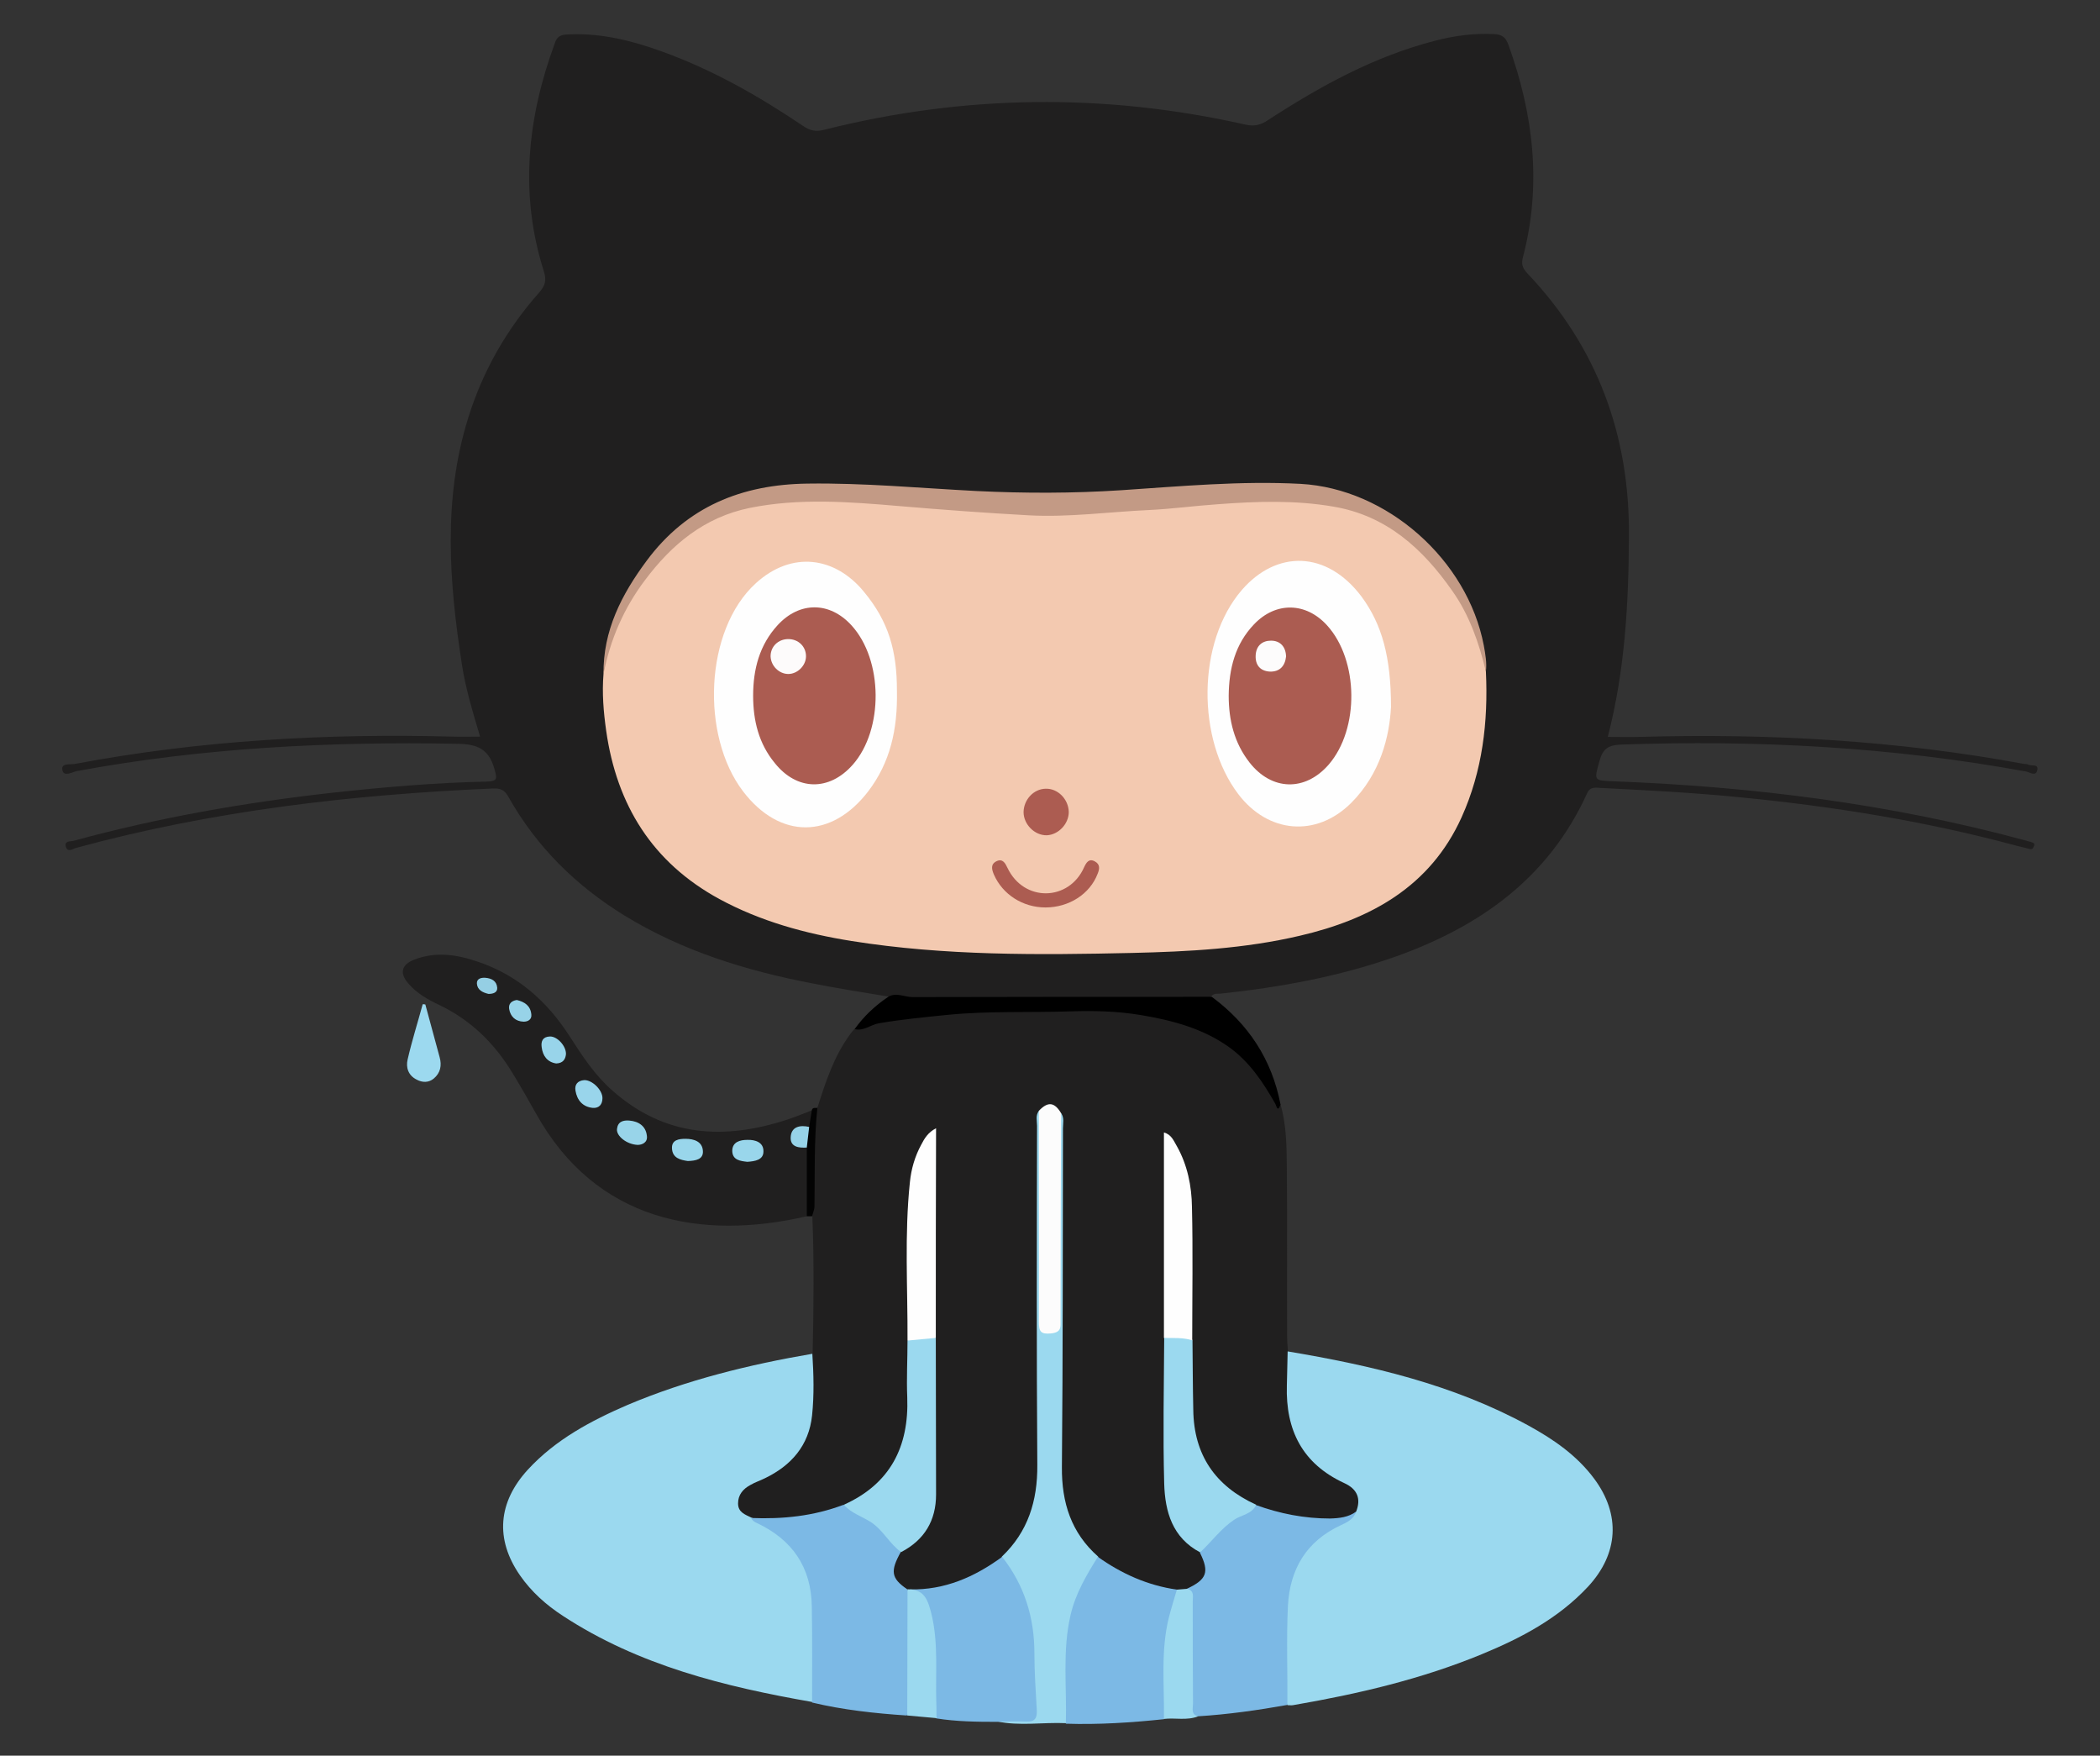 <?xml version="1.0" encoding="utf-8"?>
<!-- Generator: Adobe Illustrator 22.0.1, SVG Export Plug-In . SVG Version: 6.00 Build 0)  -->
<svg version="1.1" id="Layer_1" xmlns="http://www.w3.org/2000/svg" xmlns:xlink="http://www.w3.org/1999/xlink" x="0px" y="0px"
	 viewBox="0 0 794.4 664" style="enable-background:new 0 0 794.4 664;" xml:space="preserve">
<rect x="0" y="0" width="794.4" height="664" fill="#333333" stroke="none"/>
<style type="text/css">
	.st0{fill:#201F1F;}
	.st1{fill:#9BD9EF;}
	.st2{fill:#7CB9E5;}
	.st3{fill:#9CD9EF;}
	.st4{fill:#030303;}
	.st5{fill:#F3C9B0;}
	.st6{fill:#C39A85;}
	.st7{fill:#FEFEFE;}
	.st8{fill:#FCFCFC;}
	.st9{fill:#99D5EB;}
	.st10{fill:#98D4E9;}
	.st11{fill:#99D6EB;}
	.st12{fill:#98D4EA;}
	.st13{fill:#97D3E8;}
	.st14{fill:#95CFE4;}
	.st15{fill:#AC5C51;}
	.st16{fill:#AB5C51;}
	.st17{fill:#FDFCFC;}
	.st18{fill:#FDFBFB;}
</style>
<g>
	<path class="st0" d="M336,376.9c-9.6-1.6-19.2-3.1-28.8-5c-25-4.8-49-12.2-70.9-25.6c-18.4-11.3-33.3-26-43.9-44.8
		c-1.4-2.6-2.9-3.4-5.8-3.3c-53.4,2.3-106.2,8.4-157.9,22.5c-1.1,0.3-3.1,1.9-3.8-0.5c-0.6-2.3,1.8-1.9,2.9-2.2
		c32.2-8.8,64.9-14.5,98-18.2c19.4-2.1,38.8-3.8,58.3-4.2c4.5-0.1,3.8-1.5,2.9-4.9c-2.1-7.4-6.4-9.3-14-9.4
		c-48.3-0.9-96.2,1.5-143.8,10.3c-1.8,0.3-5,2.4-5.6-0.3c-0.6-2.9,3-2,4.8-2.4c47.4-8.9,95.2-11.6,143.3-10.3c3.2,0.1,6.3,0,9.9,0
		c-2.7-9.2-5.5-18.2-6.9-27.5c-4.8-31.1-7.2-62.2,2.4-93c5.5-17.7,14.5-33.5,26.8-47.4c2.4-2.7,2.9-4.7,1.8-8.2
		c-9.3-29.3-6.2-58.1,4.3-86.5c1.1-3,3.3-2.9,5.6-3c12-0.5,23.5,2.4,34.6,6.4c19.2,6.9,36.8,16.9,53.7,28.3c2.5,1.7,4.7,2.2,7.8,1.4
		c52.9-13.3,106-14,159.3-2c3.5,0.8,5.9,0.2,8.7-1.7c19.7-12.8,40.2-24.1,63.2-30c7.3-1.9,14.7-2.9,22.3-2.5c2.9,0.1,4.4,1.2,5.4,4
		c9.5,26.3,12.7,53,5.5,80.4c-0.7,2.6-0.1,4.2,1.7,6.1c26.4,27.8,38.7,61.1,38.4,99.3c-0.1,25.5-1.5,50.9-8,76c4.2,0,8.1,0.1,12.1,0
		c48.8-1.4,97.2,1.3,145.3,10.2c0.5,0.1,1.1,0,1.5,0.2c1.2,0.8,4.1-0.4,3.6,2.1c-0.5,2.6-2.8,0.9-4.2,0.6
		c-50.7-9.3-101.8-12-153.3-10.2c-4.8,0.2-6.9,1.6-8.1,6.1c-2.1,7.6-2.4,7.5,5.6,7.8c52.4,2,104.2,8.5,154.9,22.2
		c1,0.3,1.9,0.5,2.9,0.8c0.6,0.2,1.3,0.5,1,1.3c-0.3,0.7-0.5,1.6-1.7,1.3c-2.1-0.6-4.2-1-6.3-1.6c-33.7-9-68-14.5-102.6-17.9
		c-17.8-1.8-35.5-2.7-53.3-3.6c-2.1-0.1-4.1-0.6-5.3,2.2c-14.5,31.8-40.4,50.2-72.4,61.6c-21.5,7.6-43.7,11.6-66.2,14
		c-1.1,0.1-2.4-0.2-3.3,0.8c-1.8,2-4.2,1.7-6.5,1.7c-35.1,0-70.1,0.1-105.2,0C343.1,378.5,339.4,378.6,336,376.9z"/>
	<path class="st0" d="M309.2,419c3.1-9.8,6.3-19.6,12.5-28c0.5-0.7,1-1.3,1.6-1.9c9-5,19.1-5.3,29-6.5c12.6-1.5,25.3-0.4,37.8-1.2
		c14-0.9,27.9-0.2,41.7,1.3c15.9,1.7,30.4,7.1,41.7,19.1c4.5,4.7,7.2,10.6,10.9,15.9c2.3,7.9,2.3,16,2.4,24.1
		c0.2,21.3,0,42.5,0.1,63.8c0,1.8,0.2,3.6,0.3,5.4c1.6,1.6,1.4,3.6,1.4,5.6c0.1,4.5-0.2,9,0.1,13.4c0.6,11.7,5.8,20.9,16,27
		c2.4,1.5,5.1,2.4,7.2,4.4c3.9,3.5,4.3,7,1.6,11.3c-5.4,4.2-11.8,2.8-17.7,2.4c-7.1-0.5-14.1-1.8-20.7-4.9
		c-16.9-6.9-24.7-19.9-25.1-37.8c-0.2-8.7-0.1-17.3,0-26c-0.2-15.1,0-30.2-0.1-45.4c-0.1-7.7-1.1-15.2-3.8-22.5
		c-0.8-2.1-1.5-4.4-4-6.7c-0.3,25.2,0.1,49.5-0.2,73.8c0.1,17.3,0,34.6,0,51.9c0,11.3,2.8,21.4,12.6,28.4c4.9,7.7,3.4,12.3-5,15.8
		c-1.3,0.4-2.7,0.5-4.1,0.5c-11.8-1.4-22.2-6.2-31.6-13.3c-9-8.2-13.1-18.2-13.1-30.6c0.2-42.7,0.4-85.5,0.3-128.2
		c0-2.5,0.2-5-0.2-7.4c-2.4-4.4-3.6-4.5-6.7-0.7c-0.5,2.3-0.3,4.7-0.3,7c-0.1,43.1,0.2,86.1,0.2,129.2c0,12.1-4.3,22.4-13,30.8
		c-10.7,8.1-22.3,13.8-36.2,13.2c-0.6,0-1.1-0.2-1.7-0.3c-7.2-4.5-7.7-8.6-2.1-16.2c9.8-6,12.2-15.3,12-26.1
		c-0.3-17.9-0.1-35.8,0-53.7c-0.2-24.7,0.1-49.5-0.2-74.6c-2.8,1.2-3.3,3.4-4,5.3c-2.7,7.2-3.8,14.8-3.8,22.5
		c-0.1,15.8,0.1,31.6-0.1,47.3c-0.1,9,0.2,18-0.1,27c-0.5,17.5-8.7,30-25,37c-11.3,4.5-23,5.8-35,4.8c-3.2-0.9-6-2.4-6.4-6.1
		c-0.4-3.9,1.8-6.6,5-8.5c2.7-1.6,5.7-2.7,8.4-4.4c9.4-5.5,14.2-13.7,14.2-24.6c0-4.7,0-9.3,0-14c0-2-0.2-4,1.4-5.6
		c0.4-17.3,0.6-34.7-0.1-52c-0.7-12.9-1.2-25.9,0.9-38.8C308.2,420.4,308.7,419.7,309.2,419z"/>
	<path class="st1" d="M513,571.7c1.9-4.7,0.6-8.5-4.5-10.8c-15.8-7.3-22.2-20-21.7-36.9c0.1-4.3,0.2-8.6,0.3-12.9
		c31.6,5.3,62.6,12.5,91,28c9.5,5.2,18.4,11.3,25,20.2c10,13.5,9.2,28.3-2.4,40.8c-11.2,12-25.3,19.4-40.1,25.5
		c-23,9.5-47.1,15.1-71.5,19.3c-0.6,0.1-1.3,0-2,0c-1.4-1.5-1.3-3.3-1.3-5.2c0-11.1-0.2-22.2,0-33.3c0.3-13.5,9.8-26.4,22.5-31.2
		C510.3,574.4,511.7,573.2,513,571.7z"/>
	<path class="st1" d="M307.3,512c0.5,7.8,0.7,15.6-0.1,23.3c-1.2,11.4-7.9,19-17.9,23.8c-1.8,0.9-3.7,1.5-5.4,2.5
		c-2.8,1.5-4.7,3.7-4.7,7c0,3.4,2.7,4.2,5.1,5.4c15.1,5,24.3,17.7,24.4,33.7c0,10,0,19.9,0,29.9c0,2.1,0.4,4.4-1.4,6.1
		c-33.2-5.8-65.7-13.8-94.4-32.6c-6.3-4.1-11.9-9.1-16.2-15.3c-9.5-13.7-8.3-27.7,3-40c10.5-11.4,23.9-18.5,37.8-24.5
		C259.8,521.9,283.3,516.1,307.3,512z"/>
	<path class="st0" d="M305.2,460c-40,9.2-79.7,2-102.4-38.8c-2.9-5.2-5.9-10.4-9-15.5c-6.8-11.2-15.8-20-27.8-25.7
		c-4.2-2-8.3-4.3-11.4-7.9c-3.6-4-2.8-7.3,2.2-9.2c8-3.1,16.1-1.9,23.9,0.8c15.2,5.1,26.4,15.1,34.9,28.4c4.7,7.3,9.4,14.5,16,20.3
		c19.8,17.6,42.3,18.9,66.3,11c3.1-1,6.2-2.3,9.3-3.5c1.7,2.1,0.6,4-0.3,5.9c-6.6,3.5-6.6,3.5-1,8.6c0.2,0.2,0.3,0.6,0.4,0.9
		c0.9,7,0.3,14.1,0.4,21.1C306.6,457.8,306.1,459,305.2,460z"/>
	<path class="st2" d="M513,571.7c-0.9,2.8-3.3,4-5.7,5.1c-13.1,6-19.4,16.7-20.1,30.6c-0.6,12.4-0.1,24.9-0.2,37.4
		c-11.2,2-22.5,3.6-33.8,4.3c-4.1,0.5-3.5-2.8-3.6-4.9c-0.3-7.6-0.1-15.3-0.1-22.9c-0.1-6.8,0.3-13.6-0.6-20.4
		c7.6-3.5,8.7-6.3,5-13.7c4.5-9.1,12.6-13.8,21.2-18c9.1,3.3,18.4,5.1,28,5.1C506.8,574.2,510.1,573.8,513,571.7z"/>
	<path class="st2" d="M307.2,643.9c0-12.1,0.1-24.2-0.1-36.3c-0.2-14.9-7.4-25.3-20.8-31.6c-0.9-0.4-1.7-0.9-2.2-1.9
		c12,0.5,23.7-0.7,35-5c9.2,3.5,16.9,8.9,21.7,17.8c-4.1,7.3-3.7,10,2.3,14.1c1.6,1.8,1.6,3.9,1.6,6.1c0,11.9,0.1,23.8,0,35.7
		c0,2.1,0.1,4.3-1.7,6C331,648,319,646.7,307.2,643.9z"/>
	<path class="st1" d="M401.4,421c1.3,1.8,0.7,3.9,0.7,5.8c-0.1,42.7,0,85.4-0.4,128.1c-0.1,13.4,3.5,24.8,13.7,33.8
		c0.6,2.4-0.8,4.1-1.9,5.9c-6,9.3-8.5,19.7-8.8,30.6c-0.2,6.8,0,13.6-0.1,20.4c0,2.1,0.3,4.4-1.4,6.1c-8.7-0.4-17.5,1.2-26.2-0.7
		c2.7-2.5,6-1.4,9-1.5c3-0.1,5-1,4.6-4.3c-1.2-11.4,0-22.9-2.5-34.2c-1.4-6.1-3.7-11.7-7-16.9c-1-1.6-2.6-3.1-2.1-5.4
		c9.9-9.4,13.5-21.1,13.4-34.6c-0.3-42.8-0.2-85.5-0.1-128.3c0-1.9-0.7-4,0.8-5.8c2.3,2.3,1.7,5.3,1.7,8c0.1,22.5,0,44.9,0.1,67.4
		c0,2.2-1.2,6.1,2.1,6.2c3.8,0.1,2.6-4,2.6-6.3c0.1-22.1,0-44.2,0.1-66.4C399.6,426.3,398.9,423.3,401.4,421z"/>
	<path class="st2" d="M403.2,651.9c0.4-13.7-1.4-27.5,1.8-41.2c1.9-8.1,6-15,10.3-21.9c9,6.4,18.8,10.8,29.9,12.4
		c0.9,1.2,0.7,2.6,0.3,3.8c-4.1,12.2-4,24.8-3.8,37.5c0,2.6,0.4,5.4-1.4,7.7C427.9,651.5,415.6,652.3,403.2,651.9z"/>
	<path class="st2" d="M379.1,588.8c8.4,10.7,12.2,22.9,12.2,36.5c0,7.1,0.5,14.2,0.9,21.4c0.2,3.2-0.8,4.6-4.2,4.4
		c-3.6-0.2-7.3,0-11,0.1c-7.6,0-15.2-0.1-22.8-1.3c-1.9-2-1.4-4.6-1.5-7.1c-0.3-8.2,0.6-16.5-0.6-24.8c-0.9-6.4-1.7-13-7.9-16.9
		C357.4,601.4,368.7,596.4,379.1,588.8z"/>
	<path d="M484.4,417.7c-1.1,3.4-1.6,0.3-2-0.3c-4.6-8.1-9.7-15.8-17.5-21.4c-10-7.1-21.4-10.1-33.3-12.1c-8.9-1.5-18-1.7-26.7-1.4
		c-15.4,0.5-30.9-0.2-46.3,1.3c-8.7,0.9-17.4,1.7-26.1,3.2c-3.1,0.5-5.8,3.1-9.2,2.2c3.5-4.9,7.8-8.9,12.7-12.2
		c3.1-1.8,6.1,0.1,9.2,0.1c37.7-0.1,75.5-0.1,113.2-0.1C472.2,387.2,481.1,400.6,484.4,417.7z"/>
	<path class="st1" d="M440.3,650.1c0.2-12.9-1.3-25.8,1.9-38.5c0.9-3.5,2-7,3-10.4c1.3-0.1,2.5-0.2,3.8-0.3c2.9,0.6,2.2,2.9,2.2,4.7
		c0,12.9,0,25.8,0.1,38.7c0,1.8-0.9,4.2,2,4.8C449,650.8,444.6,649.6,440.3,650.1z"/>
	<path class="st1" d="M344.2,601.1c5.7,0.3,6.9,4.4,8.1,9.1c2.8,11.3,1.5,22.8,1.9,34.1c0.1,1.8,0,3.7,0.1,5.5
		c-3.7-0.3-7.4-0.7-11.1-1c0-15.9,0.1-31.9,0.1-47.8C343.5,601.1,343.9,601.1,344.2,601.1z"/>
	<path class="st3" d="M160.9,379.9c1.8,6.6,3.6,13.2,5.4,19.9c0.9,3.2,0.3,6-2.2,8.1c-1.9,1.6-4.3,1.6-6.5,0.4
		c-3.2-1.6-4.1-4.6-3.4-7.6c1.6-7,3.8-13.9,5.7-20.9C160.3,379.8,160.6,379.8,160.9,379.9z"/>
	<path class="st4" d="M306.1,426.2c0.3-2.1,0.7-4.2,1-6.3c0.3-1.2,1.3-0.8,2.1-0.9c-1.3,12.4-0.9,24.8-1.1,37.2
		c0,1.3-0.6,2.5-0.9,3.8c-0.7,0-1.3,0-2,0c0-8.7,0-17.4,0-26.1C303.2,431.1,304.1,428.5,306.1,426.2z"/>
	<path class="st5" d="M562.1,254c0.9,19-1.3,37.6-9.2,55.1c-11.9,26.3-34.5,38.6-61.2,44.8c-20.9,4.9-42.1,6-63.4,6.5
		c-35.5,0.8-70.9,1.1-106.1-4.5c-17.5-2.8-34.4-7.4-50.1-15.9c-25.3-13.8-38.8-35.5-42.8-63.7c-1-7.1-1.6-14.2-1-21.4
		c2.2-22.4,14-39.4,31-53.2c11.5-9.4,25.3-12.4,39.7-13.1c18.6-0.9,37.2,0.9,55.8,2.5c23.7,2.1,47.4,3,71.2,0.7
		c21.8-2.1,43.7-4.4,65.7-3.4c17.6,0.8,33.5,6,46.1,18.7C550.7,220.2,560.3,235.1,562.1,254z"/>
	<path class="st6" d="M562.1,254c-2.6-10.8-6.2-21.3-12.7-30.5c-11.2-16-24.9-28.5-45-31.9c-14.5-2.5-29.1-2-43.7-0.9
		c-8.8,0.6-17.5,1.8-26.2,2.2c-15.1,0.7-30.1,2.8-45.2,2c-16.4-0.9-32.7-2.1-49.1-3.5c-18.8-1.6-37.8-3.1-56.6,0.7
		c-17.1,3.5-29.5,13.8-39.6,27.3c-8,10.6-13.2,22.5-15.7,35.6c-0.2-16.5,6.8-30.1,16.3-42.9c15.2-20.5,36-28.9,60.9-29.2
		c21.3-0.3,42.5,1.7,63.8,2.8c18.3,0.9,36.6,0.9,54.9-0.3c22.6-1.5,45.1-3.6,67.8-2.4c32.7,1.8,63.1,28.7,69.3,61.1
		C561.9,247.4,562.5,250.7,562.1,254z"/>
	<path class="st1" d="M340.9,587c-4.4-3.1-6.8-8.3-11.4-11.3c-3.4-2.2-7.5-3.4-10.3-6.6c17.6-7.9,24.7-22,24-40.7
		c-0.3-7.1,0.1-14.2,0.1-21.4c3.4-1.8,7-2.9,10.7-1c0,19.7,0.1,39.5,0.1,59.2C354.1,575.1,349.7,582.4,340.9,587z"/>
	<path class="st1" d="M475.2,569.1c-1.6,3.6-5.6,3.8-8.4,5.7c-5,3.4-8.5,8.3-12.8,12.3c-10.5-5.5-13.3-15.4-13.6-26
		c-0.5-18.4-0.1-36.8,0-55.2c3.8-2.1,7.4-2.1,10.7,0.9c0.1,8.8,0.1,17.6,0.3,26.4C451.6,550.3,459.8,562.1,475.2,569.1z"/>
	<path class="st7" d="M354,506c-3.6,0.3-7.2,0.7-10.7,1c0.1-20-1.2-39.9,0.9-59.9c0.5-5,1.9-9.8,4.3-14.2c1.2-2.3,2.5-4.6,5.6-6.2
		C354,453.6,354,479.8,354,506z"/>
	<path class="st7" d="M451,506.9c-3.5-1.1-7.1-0.8-10.7-0.9c0-25.8,0-51.6,0-77.7c2.9,0.8,3.7,3.2,4.9,5.2c4,7.1,5.6,15.1,5.7,23
		C451.3,473.2,451,490.1,451,506.9z"/>
	<path class="st8" d="M401.4,421c-0.1,26.1-0.2,52.2-0.2,78.3c0,2.5,0.4,4.6-3.6,5c-4,0.4-4.6-0.8-4.6-4.4c0.1-26.6,0-53.2,0-79.8
		C396.4,416.5,398.9,416.8,401.4,421z"/>
	<path class="st9" d="M221,408.5c3-0.1,6.9,3.7,6.9,6.8c0,2.3-1.2,3.9-3.7,3.7c-3.8-0.4-5.9-2.9-6.5-6.5
		C217.3,410.2,218.5,408.7,221,408.5z"/>
	<path class="st10" d="M241.2,433c-4.2-0.2-8.1-3.4-7.8-6c0.3-2.8,2.3-3.4,4.7-3.2c3.5,0.3,6.2,2.1,6.6,5.7
		C245.1,432.1,242.9,433,241.2,433z"/>
	<path class="st11" d="M260.2,439.1c-2.8-0.4-5.9-1.1-6-4.9c-0.1-3.1,2.6-3.5,5.1-3.5c3.2,0,6.4,1,6.6,4.6
		C266.1,438.5,263.2,439,260.2,439.1z"/>
	<path class="st11" d="M282.7,439.4c-2.6-0.3-5.6-0.6-5.7-4.1c0-3.4,2.9-4.2,5.7-4.2c3-0.1,6.2,0.9,6.1,4.4
		C288.8,438.7,285.6,439.2,282.7,439.4z"/>
	<path class="st12" d="M210.4,402.2c-3.3-0.5-5.1-2.8-5.5-6.2c-0.3-2.2,0.4-3.9,3.1-4c2.8-0.1,6.2,3.6,6.1,6.7
		C213.9,400.6,213,402.1,210.4,402.2z"/>
	<path class="st13" d="M195.5,378.2c3,0.7,5.2,2.2,5.5,5.5c0.2,1.8-1.2,2.7-2.9,2.7c-3.1-0.1-5-1.9-5.5-4.8
		C192.3,379.6,193.5,378.5,195.5,378.2z"/>
	<path class="st13" d="M306.1,426.2c-0.3,2.6-0.6,5.2-0.9,7.8c-3,0.2-6.3-0.2-6.1-3.9C299.3,426.1,302.6,425.4,306.1,426.2z"/>
	<path class="st14" d="M184.8,375.9c-2.1-0.5-4.2-1.4-4.4-3.9c-0.1-1.9,1.6-2.3,3.2-2.2c2.4,0.2,4.3,1.2,4.5,3.8
		C188.2,375.4,186.5,375.9,184.8,375.9z"/>
	<path class="st7" d="M526.2,267.4c-0.6,11-3.9,25.1-15.1,36.3c-13.2,13.1-31.4,11.5-42.7-3.4c-15.7-20.7-15.7-57.4,1.4-77.2
		c13.1-15.1,32.1-15,45.3,2.6C522.8,236.2,526.2,248.5,526.2,267.4z"/>
	<path class="st7" d="M339.3,261.2c0.3,14.8-2.6,27.2-10.8,38c-13.9,18.2-33.5,18.3-47.4,0.1c-16.1-21.1-14.6-61,4.8-78.7
		c13.7-12.5,30.1-10,40.9,3.2C336.2,235.1,339.3,246.2,339.3,261.2z"/>
	<path class="st15" d="M395.5,343.2c-8.6,0-16.2-4.9-19.5-12.4c-0.9-2.1-1.3-4,1-5.1c2.3-1.1,3.3,0.8,4.1,2.5
		c6.2,13.1,23.3,12.7,29-0.2c0.8-1.7,1.8-3.5,4.1-2.2c2,1.1,1.8,2.8,1,4.7C412.3,338.1,404.4,343.2,395.5,343.2z"/>
	<path class="st15" d="M404.3,307.1c0,4.5-3.9,8.6-8.3,8.8c-4.6,0.1-8.8-4.1-8.8-8.8c0.1-4.7,3.8-8.7,8.3-8.8
		C400.1,298.1,404.2,302.2,404.3,307.1z"/>
	<path class="st16" d="M464.8,263.1c0.1-10.1,2.4-19.5,9.6-27c8.2-8.6,19.6-8.4,27.6,0.4c12,13.2,12.3,39.2,0.6,52.7
		c-8.9,10.2-21.5,9.9-29.9-0.8C466.9,281,464.8,272.4,464.8,263.1z"/>
	<path class="st16" d="M284.9,263.1c0-10,2.4-19.2,9.3-26.7c8.3-9,19.7-8.9,27.9,0.1c12,13.1,12.2,39.4,0.5,52.7
		c-8.9,10.1-21.1,9.9-29.5-0.6C287,281.2,284.9,272.5,284.9,263.1z"/>
	<path class="st17" d="M486.5,248.3c-0.4,3.6-2.4,5.8-6.1,5.7c-3.7-0.2-5.6-2.5-5.4-6.2c0.2-3.6,2.5-5.5,5.8-5.5
		C484.3,242.3,486.4,244.6,486.5,248.3z"/>
	<path class="st18" d="M298.2,254.9c-3.5,0-6.6-3.1-6.7-6.7c0-3.7,2.9-6.5,6.7-6.5c3.8,0,6.7,2.8,6.7,6.5
		C304.9,251.7,301.7,254.9,298.2,254.9z"/>
</g>
</svg>
